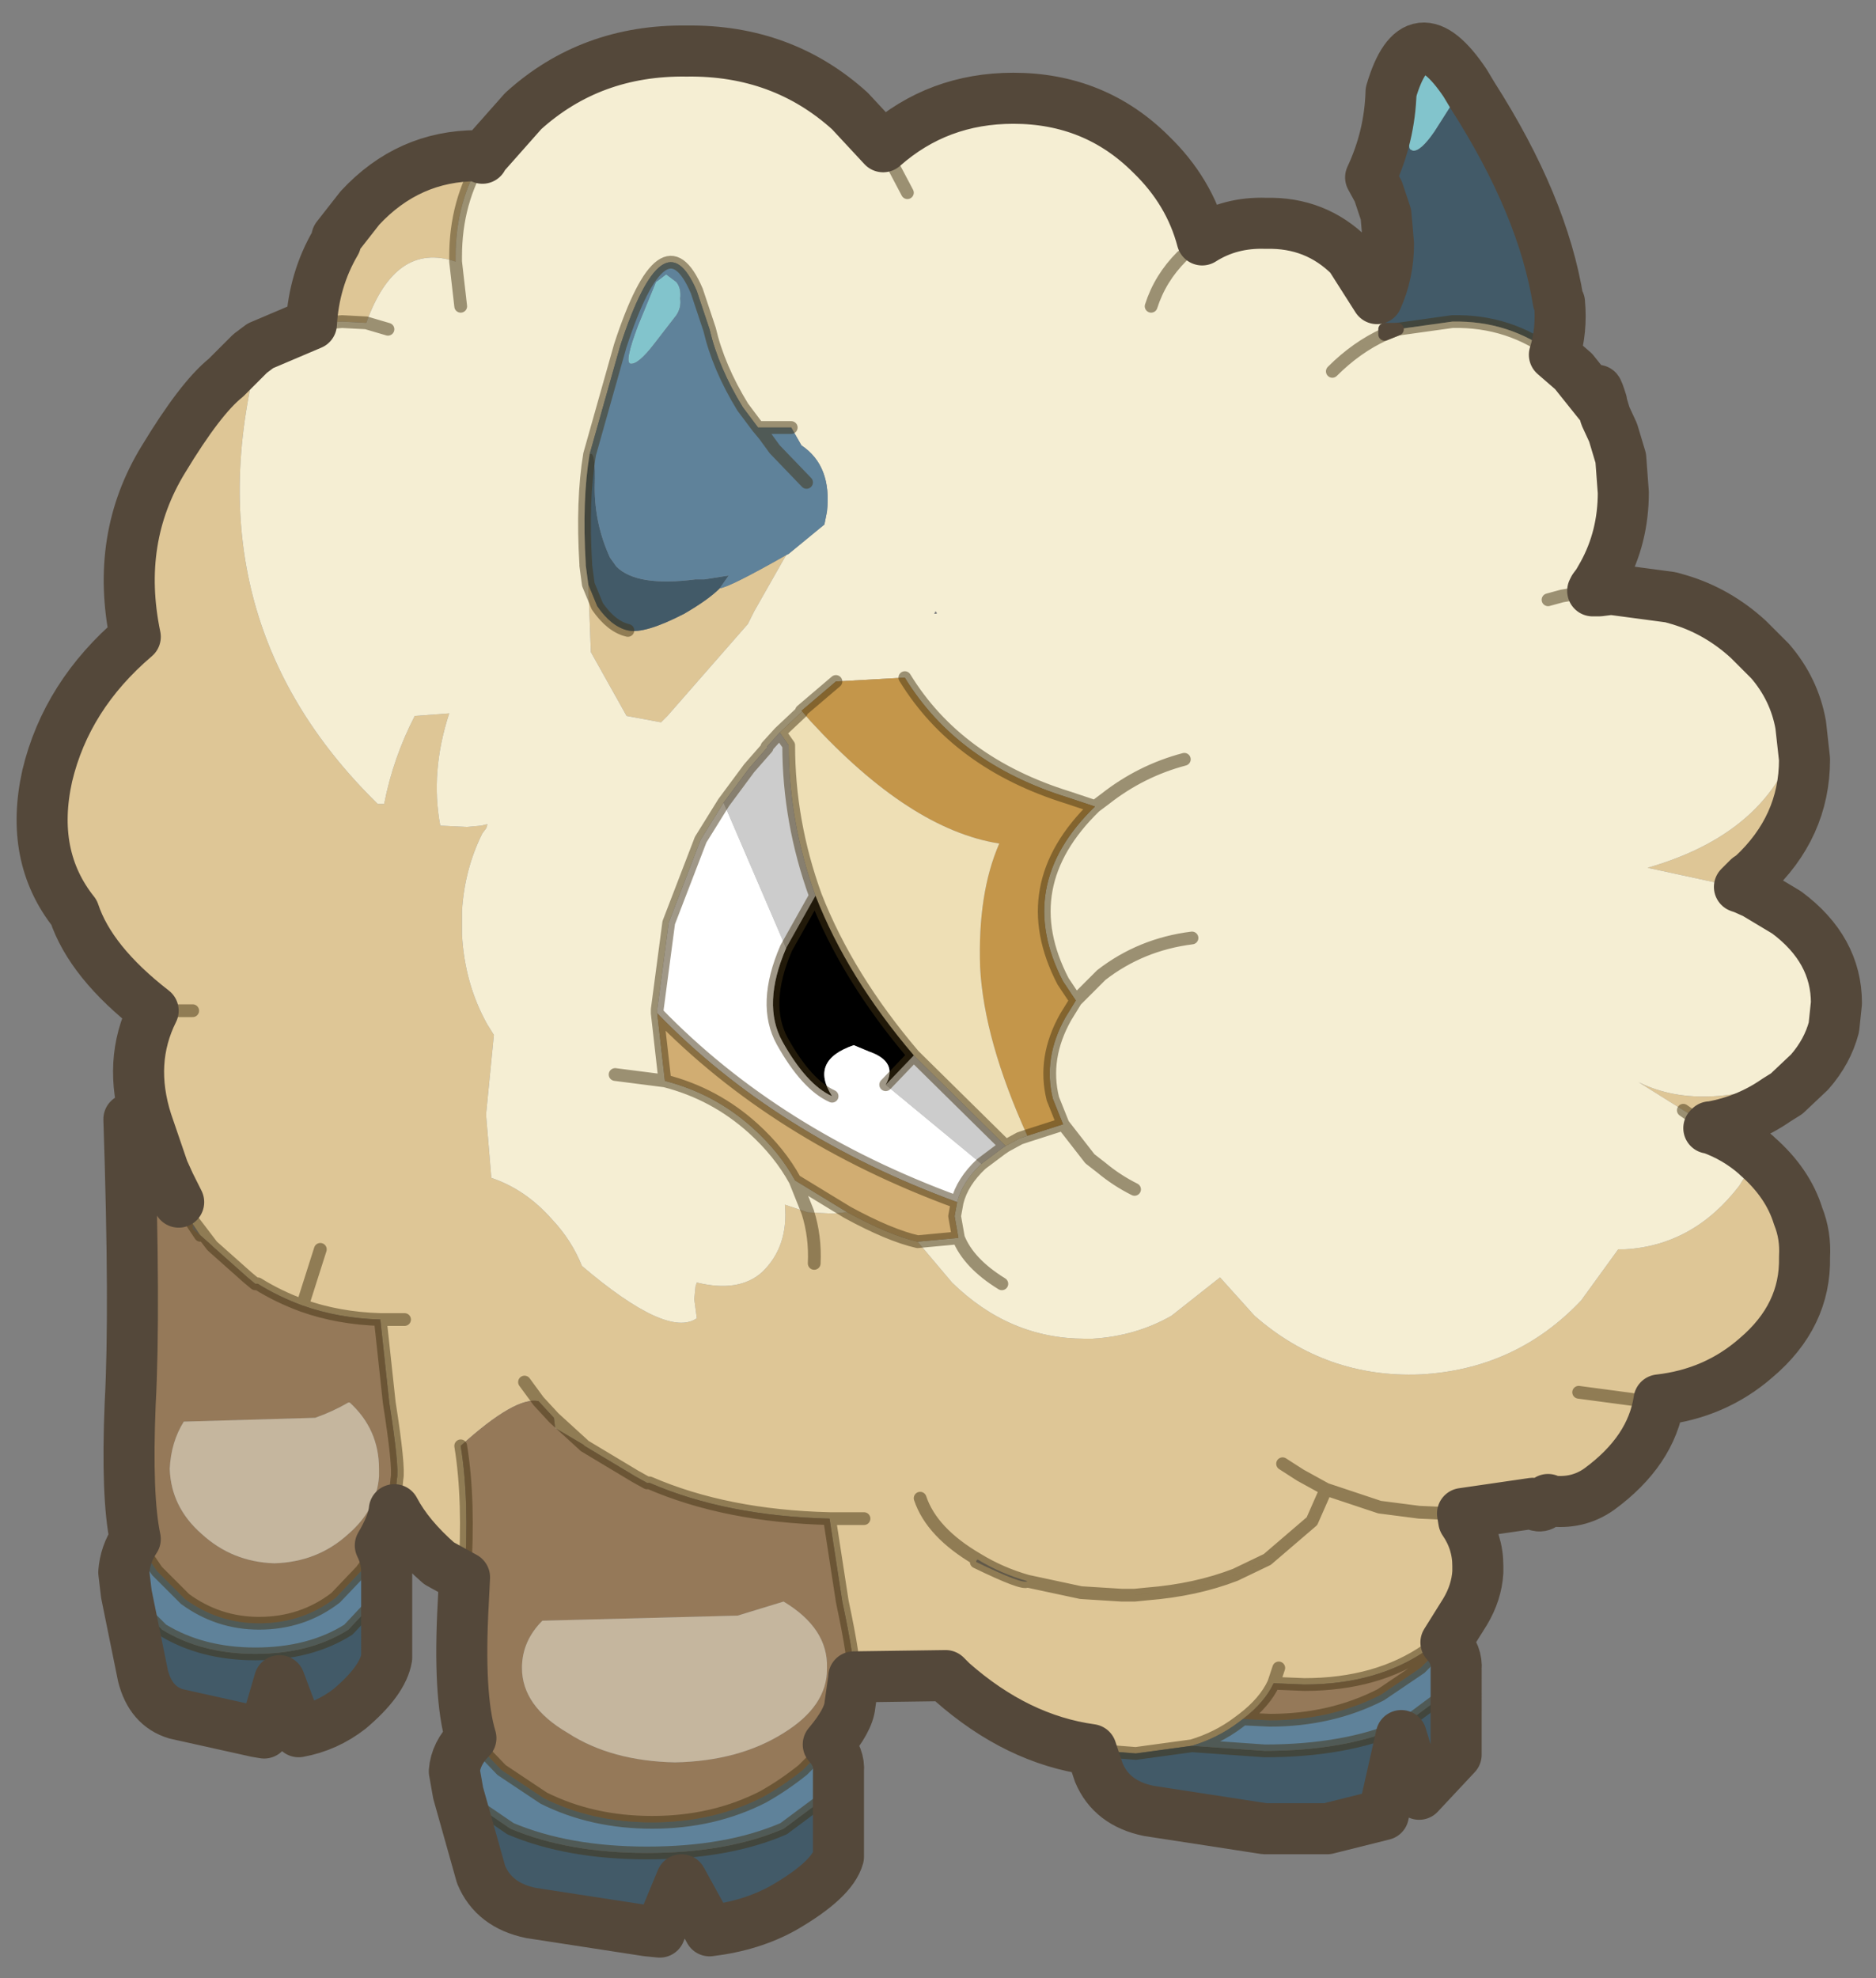 <svg width="147" height="155" xmlns="http://www.w3.org/2000/svg" xmlns:xlink="http://www.w3.org/1999/xlink"><rect width="100%" height="100%" fill="#808080" stroke="none"/><defs><use xlink:href="#a" width="72.3" height="75.8" id="d"/><use xlink:href="#b" width="102.95" height="45" id="e"/><g id="c"><path stroke-opacity="0" stroke-linejoin="round" stroke-linecap="round" stroke="#f0f" fill="none" d="M187.95-293.5v380h-380v-380h380M92.95.6H-97" transform="translate(192.55 294)"/><path stroke-opacity="0" stroke-linejoin="round" stroke-linecap="round" stroke="#f0f" fill="none" d="m187.95-293.5-190 190 190 190m-380-380 190 190L-192 86.5" transform="translate(192.55 294)"/><path fill-rule="evenodd" fill="#dec696" d="M-24.65-114.8v-.1h-.2q-2.7 0-4.6 2.05l-.9 1.15-.05.2q-.85 1.45-.95 3.2l1.2-.1.95.05q1.15-3.2 3.5-2.4v-.2q0-2.15 1.05-3.85m-8.7 7.35-.4.3-.95.95q-1 .8-2.45 3.2-1.9 3.1-1.1 6.95-2.7 2.3-3.45 5.45-.7 3.15 1.05 5.35.65 1.95 3.1 3.85-1 2-.25 4.35l.65 1.9.25.55.35.7h.1l-.45-.7.45.7.4.65.05.2.3.45.45.4-.8-1.05.8 1.05.05.05 1.35 1.2.3.25h.1q.8.5 1.75.85 1.4.5 3.05.55l.35 3.25q.4 2.55.3 3l-.1 1.05v.15q.55 1.05 1.75 2.1l1 .55q.2-3-.15-5.15 2.15-1.95 3.05-1.75l-.55-.75.55.75.6.65.05.4 1.1.65-1.15-1.05 1.15 1.05.05.05 2 1.2.45.25h.1q3 1.3 7.05 1.4l.5 3.25q.5 2.35.45 2.95 1.4.2 3.6-.05l.25.25q2.55 2.25 5.45 2.65l1.1.1.65.05 2.2-.3q1-.3 1.8-.9l.2-.15q.85-.65 1.2-1.4l1.2.05q2.85 0 4.8-1.35l1.5-1.5q.45-.75.5-1.55v-.25q0-.95-.55-1.75l-.15-.3h.1l2.75-.4q.35.25.55-.1l.05-.05.05.05q1.1.15 1.95-.45 2.05-1.5 2.35-3.5 2.2-.25 3.8-1.65 1.95-1.65 1.9-3.95l-.25-1.6q-.4-1.3-1.6-2.35l-.7 1.15q-1.8 2.35-4.5 2.5h-.25l-1.45 2q-2.55 2.7-6.3 2.9-3.7.15-6.5-2.3l-1.35-1.5-1.9 1.5q-1.4.8-3.1.9h-.3q-2.95 0-5.2-2.2l-1.35-1.6q-1.1-.25-2.75-1.15h-.1l-.45.05-1-.05-.9-.3q.15 1.65-.9 2.65-.9.8-2.55.4l-.05.15-.05.5.1.75q-1.15.8-4.5-2.05-.4-1-1.15-1.8-1.05-1.2-2.4-1.65l-.2-2.4v-.15l.3-3.05-.25-.4q-.9-1.6-1-3.55v-.9q.1-1.65.8-3.05l.15-.2.05-.15h-.05l-.2.05-.55.05-1.05-.05q-.4-2.1.35-4.4l-1.35.1q-.85 1.65-1.2 3.45h-.25q-7.5-7.35-4.6-17.95m56.85 30.6q1.4-.25 2.55-1.05l.4-.25.9-.85q-4.1 1.7-6.7.4l1.75 1.1 1.1.65m1.1-9.4.35-.35.15-.1q2.05-1.9 2.05-4.55L27-92.6q-.95 4.15-6 5.6l3 .65h.2l.4.1M-11.65-71.5q.05-1.05-.25-2 .3.95.25 2m-8.85-26.6.1 2.65 1.4 2.5 1.35.25.25-.25 3.15-3.6.25-.5 1.25-2.2q-2.2 1.25-2.6 1.3-.45.45-1.4 1-1.55.8-2.2.65-.65-.15-1.2-.95l-.35-.85M-36-81.4h-1.55H-36m2.55 10.7h-.1.1m5.75 1.4h-.95.95m-3.3-2.75-.7 2.2.7-2.2m12.9 9.15h-.1.1m39.55-3.25h-.9l-2.25-.3 2.25.3h.9M8.4-62.65l-.55 1.25-1.75 1.5-1.25.6q-1.55.6-3.45.75l-.5.05H.4l-1.6-.1-2.1-.45 2.1.45 1.6.1h.5l.5-.05q1.9-.15 3.45-.75l1.25-.6 1.75-1.5.55-1.25 2.1.7 1.55.2 1.15.05h.45-.45l-1.15-.05-1.55-.2-2.1-.7-1-.55-.7-.45.7.45 1 .55M-9.7-61.5h-1.35 1.35m4.45 1.6q.9.55 1.95.85-.15.15-2-.75v-.05l.05-.05q-1.8-1.05-2.25-2.4.45 1.35 2.25 2.4m11.8 4.25-.2.6.2-.6" transform="translate(192.55 294)"/><path fill-rule="evenodd" fill="#425a68" d="m-38.6-58.55.65 3.2q.3 1.2 1.3 1.5l3.15.7.3.05.6-2.05.75 2q1.1-.2 2-.9 1.3-1.1 1.45-2v-2.7l-1.5 1.6q-1.5.95-3.65.95-2.1 0-3.65-.95l-1.4-1.4m13 7.8.9 3.2q.5 1.2 1.95 1.5l4.55.7.5.05.85-2.05 1.1 2q1.65-.2 2.9-.9 1.9-1.1 2.15-2v-2.7l-2.15 1.6q-2.2.95-5.35.95-3.1 0-5.35-.95l-2.05-1.4m24.8-1.7.3.9q.5 1.2 1.95 1.5l4.55.7h2.45l2.2-.55.7-3.1.7 2.3q1.25-.85 1.45-1.55v-2.7l-2.15 1.6q-2.2.95-5.35.95l-2.85-.2-2.2.3-.65-.05-1.1-.1m18.15-54.65q.3-.95.2-2.05l-.05-.05q-.6-3.75-3.35-8.05l-.3-.5q-1.95-2.9-2.9.35-.05 1.75-.8 3.35l.3.55.3.9.1 1.15q0 1.15-.45 2.15l.1.2v.05l.2.95h.5l2.15-.3q2.25-.05 4 1.3m-37.8 3.9q-.3 1.8-.15 4.3v.05l.1.75.35.85q.55.8 1.2.95.65.15 2.2-.65.95-.55 1.4-1l.35-.5-.95.15h-.35q-2.3.3-3.1-.5l-.25-.35q-.6-1.3-.6-2.75.05-1.5-.2-1.3m33.05-15.2.45.25.3.6v.6l-.7 1.1q-.55.8-.85.75l-.1-.05q-.15-.25.1-1.35l.15-.8.25-.85.4-.25" transform="translate(192.55 294)"/><path fill-rule="evenodd" fill="#82c4cc" d="M-18.55-108.25q-.55 1.45-.3 1.5.3.05.95-.8l.85-1.1q.2-.3.15-.65.05-.4-.15-.65l-.4-.3-.4.3-.7 1.7M12.6-118.4l-.4.25-.25.85-.15.8q-.25 1.1-.1 1.35l.1.05q.3.05.85-.75l.7-1.1v-.6l-.3-.6-.45-.25" transform="translate(192.55 294)"/><path fill-rule="evenodd" fill="#f5eed3" d="m-24.6-114.9-.05.1q-1.05 1.7-1.05 3.85v.2q-2.35-.8-3.5 2.4l-.95-.05-1.2.1q-1.05.2-2 .85-2.9 10.6 4.6 17.95h.25q.35-1.8 1.2-3.45l1.35-.1q-.75 2.3-.35 4.4l1.05.05.55-.05.2-.05h.05l-.05.15-.15.2q-.7 1.4-.8 3.05v.9q.1 1.95 1 3.55l.25.4-.3 3.05v.15l.2 2.4q1.35.45 2.4 1.65.75.8 1.15 1.8 3.35 2.85 4.5 2.05l-.1-.75.05-.5.05-.15q1.65.4 2.55-.4 1.05-1 .9-2.65l.9.3 1 .05.45-.05h.1l-2.05-1.25q-.6-1.1-1.65-2.05-1.5-1.35-3.45-1.85l-.3-2.65v-.15l.45-3.4 1.25-3.25.9-1.45 1-1.35.7-.8v-.05l.5-.55.85-.8v-.05l1.35-1.15 2.7-.15q2.05 3.35 6.4 4.7l1.05.35.4-.3q1.4-1.1 3.1-1.55-1.7.45-3.1 1.55l-.4.3q-3.2 3.1-1.25 6.85l.5.75-.4.65q-.9 1.6-.5 3.2l.4 1-1.4.45-.3.1-.55.3-.15.1-.8.6q-.75.7-.95 1.5l-.1.55.15.85-1.6.15 1.35 1.6q2.25 2.2 5.2 2.2h.3q1.7-.1 3.1-.9l1.9-1.5 1.35 1.5q2.8 2.45 6.5 2.3 3.75-.2 6.3-2.9l1.45-2h.25q2.7-.15 4.5-2.5l.7-1.15-.05-.05q-.8-.7-1.8-1.05h-.05l.05-.05h.05l-1.1-.65-1.75-1.1q2.6 1.3 6.7-.4.7-.8.95-1.75l.1-.95q0-2.1-1.95-3.55L25.2-86l-.45-.2-.15-.05h-.05l-.35-.1.35.1h.05l-.4-.1H24L21-87q5.05-1.45 6-5.6-.25-1.4-1.2-2.5l-.85-.85q-1.2-1.1-2.7-1.55l-.35-.1-2.25-.3h-.15l-.4.05h-.25l.05-.1.15-.2.2-.35q.8-1.45.8-3.2l-.1-1.35-.3-1-.3-.65-.15-.5v-.05q-.3-.95-.1.05l-1-1.25-.75-.65q-1.75-1.35-4-1.3l-2.15.3-.5.2v-.2l-.2-.95v-.05l-.1-.2-1.05-1.65q-1.35-1.35-3.3-1.3-1.4-.05-2.5.65-.5-1.9-2-3.35-2.2-2.2-5.4-2.2-2.95 0-5.1 1.9l-1.3-1.4q-2.65-2.4-6.4-2.35-3.75-.05-6.4 2.35l-1.55 1.75m-.9 5.9-.2-1.75.2 1.75m-3.7.65.85.25-.85-.25m37.85 1.9q.95-.95 2.05-1.45-1.1.5-2.05 1.45m-29.1 3.25 1.2-4.25q1.7-5.2 3-2.15l.5 1.5q.35 1.5 1.3 3.05l.6.8h1.3l.4.7q1.2.8 1 2.6l-.1.5-1.4 1.15-.1.05-1.25 2.2-.25.5-3.15 3.6-.25.25-1.35-.25-1.4-2.5-.1-2.65-.1-.75v-.05q-.15-2.5.15-4.3m1 24.3 1.95.25-1.95-.25m21-30.1q.35-1.1 1.2-1.95l.8-.65-.8.65q-.85.85-1.2 1.95M17.1-97.5l.55-.15 1.2-.2-1.2.2-.55.15m-24.05.55.05-.1.05.05v.05h-.1m2-3.55v-.2.2m.6-1.05v.1-.1m-4.6-13.7.95 1.8-.95-1.8M.9-74.4q-.7-.35-1.3-.85l-.45-.35-1.05-1.35 1.05 1.35.45.35q.6.5 1.3.85m2.25-9.85Q1.15-84-.4-82.8l-1 1 1-1q1.55-1.2 3.55-1.45M-11.9-73.5l-.5-1.25.5 1.25m7.6 2.8q-1.3-.8-1.7-1.8.4 1 1.7 1.8m27.7-6.1-1-.7 1 .7" transform="translate(192.55 294)"/><path fill-rule="evenodd" fill="#5f829a" d="m-38.25-60.7-.45 1.3.1.85 1.4 1.4q1.55.95 3.65.95 2.15 0 3.65-.95l1.5-1.6v-.65l-.25-1.05-.75 1-1 1.05q-1.3 1-3 1-1.6 0-2.9-.95l-1.1-1.1-.85-1.25m13.15 7.8q-.6.6-.65 1.3l.15.85 2.05 1.4q2.25.95 5.35.95 3.15 0 5.35-.95l2.15-1.6v-.65q.05-.55-.4-1.05l-1 1q-.75.6-1.55 1.05-1.95 1-4.35 1-2.35 0-4.25-.95l-1.65-1.1-1.2-1.25m38.6-2.05v-.65q.05-.55-.4-1.05l-1 1-1.55 1.05q-1.95 1-4.35 1l-1.05-.05-.2.15q-.8.6-1.8.9l2.85.2q3.15 0 5.35-.95l2.15-1.6m-26.05-49.3h-1.3l-.6-.8q-.95-1.55-1.3-3.05l-.5-1.5q-1.3-3.05-3 2.15l-1.2 4.25q.25-.2.2 1.3 0 1.45.6 2.75l.25.35q.8.8 3.1.5h.35l.95-.15-.35.5q.4-.05 2.6-1.3l.1-.05 1.4-1.15.1-.5q.2-1.8-1-2.6l-.4-.7m-6-4 .7-1.7.4-.3.4.3q.2.25.15.65.05.35-.15.65l-.85 1.1q-.65.85-.95.8-.25-.05.3-1.5m4.7 4 .25.3.4.55 1.25 1.3-1.25-1.3-.4-.55-.25-.3" transform="translate(192.55 294)"/><path fill-rule="evenodd" fill="#c4964a" d="m-.65-89.4-1.05-.35q-4.35-1.35-6.4-4.7l-2.7.15-1.35 1.15.35.4q3.9 4.25 7.4 4.8-.85 1.95-.75 4.85.15 2.85 1.85 6.6l1.4-.45-.4-1q-.4-1.6.5-3.2l.4-.65-.5-.75Q-3.85-86.3-.65-89.4" transform="translate(192.55 294)"/><path fill-rule="evenodd" fill="#eedfb5" d="M-12.15-93.15v.05l-.85.8.35.5q0 3 1.05 5.9 1.25 3.2 3.85 6.25l3.6 3.55.55-.3.3-.1q-1.7-3.75-1.85-6.6-.1-2.9.75-4.85-3.5-.55-7.4-4.8l-.35-.4" transform="translate(192.55 294)"/><path fill-rule="evenodd" fill="#ccc" d="m-13-92.3-.5.55v.05l-.7.8-1 1.35 2.45 5.7 1.15-2.05q-1.05-2.9-1.05-5.9l-.35-.5m5.25 12.65-1.1 1.15 3.75 3.1.8-.6.15-.1-3.6-3.55" transform="translate(192.55 294)"/><path fill-rule="evenodd" d="m-11.6-85.9-1.15 2.05q-.95 2.2-.15 3.65.95 1.7 1.95 2.15-.9-1.4.85-2l.6.25q1.15.4.65 1.3l1.1-1.15q-2.6-3.05-3.85-6.25" transform="translate(192.55 294)"/><path fill-rule="evenodd" fill="#fff" d="m-15.2-89.55-.9 1.45-1.25 3.25-.45 3.4v.15q4.65 4.8 11.75 7.4.2-.8.95-1.5l-3.75-3.1q.5-.9-.65-1.3l-.6-.25q-1.75.6-.85 2-1-.45-1.95-2.15-.8-1.45.15-3.65l-2.45-5.7" transform="translate(192.55 294)"/><path fill-rule="evenodd" fill="#d1ad72" d="m-17.8-81.3.3 2.65q1.95.5 3.45 1.85 1.05.95 1.65 2.05l2.05 1.25q1.65.9 2.75 1.15l1.6-.15-.15-.85.1-.55q-7.1-2.6-11.75-7.4" transform="translate(192.55 294)"/><path fill-rule="evenodd" fill="#957959" d="M-36.55-73.9q-.6-.05-1.95-3.25.25 7.5.05 11.15-.15 3.65.2 5.3l.85 1.25 1.1 1.1q1.3.95 2.9.95 1.7 0 3-1l1-1.05.75-1q.5-.85.55-1.4V-62l.1-1.05q.1-.45-.3-3l-.35-3.25q-1.65-.05-3.05-.55-.95-.35-1.75-.85h-.1l-.3-.25-1.35-1.2-.05-.05-.45-.4-.3-.25v-.2l-.05-.2-.4-.65h-.1m11.2 14.7-.05 1q-.2 3.65.3 5.3l1.2 1.25 1.65 1.1q1.9.95 4.25.95 2.4 0 4.35-1 .8-.45 1.55-1.05l1-1q.8-.95.85-1.55l.15-1.05v-.05q.05-.6-.45-2.95l-.5-3.25q-4.05-.1-7.05-1.4h-.1l-.45-.25-2-1.2-.05-.05-1.1-.65-.05-.4-.6-.65q-.9-.2-3.05 1.75.35 2.15.15 5.15m38.45 2.55.75-1.2-1.5 1.5Q10.4-55 7.55-55l-1.2-.05q-.35.75-1.2 1.4l1.05.05q2.4 0 4.35-1l1.55-1.05 1-1m.7-4.75-.05-.3h-.1l.15.3m-45-4.05q.7-.25 1.3-.6h.05q1.15 1.05 1.15 2.6v.3q-.1 1.3-1.2 2.25-1.2 1.1-2.9 1.15-1.65-.05-2.85-1.15-1.2-1.05-1.25-2.55.05-1.05.55-1.85l5.15-.15m9.9 12.35q-1.8-1.05-1.8-2.55 0-1.05.8-1.85l7.65-.2 1.8-.55q1.75 1.05 1.7 2.6v.05q0 1.45-1.7 2.5-1.75 1.1-4.25 1.15-2.5-.05-4.2-1.15" transform="translate(192.55 294)"/><path fill-rule="evenodd" fill="#c5b69e" d="m-31.2-65.45-5.15.15q-.5.8-.55 1.85.05 1.5 1.25 2.55 1.2 1.1 2.85 1.15 1.7-.05 2.9-1.15 1.1-.95 1.2-2.25v-.3q0-1.55-1.15-2.6h-.05q-.6.35-1.3.6m9.9 12.35q1.7 1.1 4.2 1.15 2.5-.05 4.25-1.15 1.7-1.05 1.7-2.5v-.05q.05-1.55-1.7-2.6l-1.8.55-7.65.2q-.8.8-.8 1.85 0 1.5 1.8 2.55" transform="translate(192.55 294)"/><path stroke-width=".5" stroke-opacity=".502" stroke-linejoin="round" stroke-linecap="round" stroke="#423213" fill="none" d="M167.9 179.1h.05l-.05.1q-1.05 1.7-1.05 3.85v.2l.2 1.75m-3.7.65-.95-.05-1.2.1q.1-1.75.95-3.2l.05-.2.9-1.15q1.9-2.05 4.6-2.05h.2m35.05 5.6-1.05-1.65q-1.35-1.35-3.3-1.3-1.4-.05-2.5.65-.5-1.9-2-3.35-2.2-2.2-5.4-2.2-2.95 0-5.1 1.9l-1.3-1.4q-2.65-2.4-6.4-2.35-3.75-.05-6.4 2.35l-1.55 1.75m-8.75 7.45-.4.3-.95.95q-1 .8-2.45 3.2-1.9 3.1-1.1 6.95-2.7 2.3-3.45 5.45-.7 3.15 1.05 5.35.65 1.95 3.1 3.85-1 2-.25 4.35l.65 1.9.25.55.35.7m-1.95-3.25q.25 7.5.05 11.15-.15 3.65.2 5.3l-.45 1.3.1.85.65 3.2q.3 1.2 1.3 1.5l3.15.7.3.05.6-2.05.75 2q1.1-.2 2-.9 1.3-1.1 1.45-2v-3.35l-.25-1.05q.5-.85.55-1.4.55 1.05 1.75 2.1l1 .55-.05 1q-.2 3.65.3 5.3-.6.6-.65 1.3l.15.85.9 3.2q.5 1.2 1.95 1.5l4.55.7.5.05.85-2.05 1.1 2q1.65-.2 2.9-.9 1.9-1.1 2.15-2v-3.35q.05-.55-.4-1.05.8-.95.85-1.55l.15-1.05v-.05q1.4.2 3.6-.05l.25.25q2.55 2.25 5.45 2.65l.3.9q.5 1.2 1.95 1.5l4.55.7h.25-.3l.55.05-.25-.05h2.2l2.2-.55.7-3.1.7 2.3q1.25-.85 1.45-1.55v-3.35q.05-.55-.4-1.05l.75-1.2q.45-.75.5-1.55v-.25q0-.95-.55-1.75l-.05-.3 2.75-.4q.35.25.55-.1h.1q1.1.15 1.95-.45 2.05-1.5 2.35-3.5 2.2-.25 3.8-1.65 1.95-1.65 1.9-3.95l-.25-1.6q-.4-1.3-1.6-2.35l-.05-.05q-.8-.7-1.8-1.05h-.05l.05-.05h.05q1.4-.25 2.55-1.05l.4-.25.9-.85q.7-.8.95-1.75l.1-.95q0-2.1-1.95-3.55l-1.25-.75-.45-.2-.15-.05.35-.35.15-.1q2.05-1.9 2.05-4.55l-.15-1.35q-.25-1.4-1.2-2.5l-.85-.85q-1.2-1.1-2.7-1.55l-.35-.1-2.25-.3h-.15l-.4.05h-.25l.05-.1.15-.2.2-.35q.8-1.45.8-3.2l-.1-1.35-.3-1-.3-.65-.15-.5v-.05m-.1.05-1-1.25-.75-.65q.3-.95.2-2.05m-.05-.05q-.6-3.75-3.35-8.05l-.3-.5q-1.95-2.9-2.9.35-.05 1.75-.8 3.35m.25 4.75.1.2v.05m.2 1.15q-1.1.5-2.05 1.45m-37-1.65-.85-.25m-2.15.05q-1.05.2-2 .85m21.45 33.95q.3.95.25 2m-.9-32.75h-1.3l-.6-.8q-.95-1.55-1.3-3.05l-.5-1.5q-1.3-3.05-3 2.15l-1.2 4.25q-.3 1.8-.15 4.3m0 .05.1.75.35.85q.55.8 1.2.95m7-5.8-1.25-1.3-.4-.55-.25-.3m.85 11.95-.5.55v.05l-.7.8-1 1.35-.9 1.45-1.25 3.25-.45 3.4v.15l.3 2.65-1.95-.25m-18.1-2.5h1.55m.3 8.8-.3-.45m-.05-.2.8 1.05.05.05 1.35 1.2.3.25h.1q.8.5 1.75.85 1.4.5 3.05.55l.35 3.25q.4 2.55.3 3l-.1 1.05v.15m-8.35-12.05-.45-.7m.85 1.35-.4-.65m14.6 8.45 1.15 1.05.05.05 2 1.2.45.25h.1q3 1.3 7.05 1.4l.5 3.25q.5 2.35.45 2.95m-12.35-10.8-.55-.75m1.15 1.4-.6-.65m-3.05 1.75q.35 2.15.15 5.15m-3.3-10.1h.95m-4-.55.7-2.2m20.65-1.45-2.05-1.25q-.6-1.1-1.65-2.05-1.5-1.35-3.45-1.85m-11.15 18.2-.75 1-1 1.05q-1.3 1-3 1-1.6 0-2.9-.95l-1.1-1.1-.85-1.25m9.85 1.95-1.5 1.6q-1.5.95-3.65.95-2.1 0-3.65-.95l-1.4-1.4m27.5 5.9-1 1q-.75.6-1.55 1.05-1.95 1-4.35 1-2.35 0-4.25-.95l-1.65-1.1-1.2-1.25m14.4 1.95-2.15 1.6q-2.2.95-5.35.95-3.1 0-5.35-.95l-2.05-1.4m36.8-57.35-.5.2m6.65.8q-1.75-1.35-4-1.3l-2.15.3m7.65 10.25-1.2.2-.55.15m-13.55-14.1-.8.65q-.85.85-1.2 1.95m1.3 17.75q-1.7.45-3.1 1.55l-.4.3-1.05-.35q-4.35-1.35-6.4-4.7m-2.7.15-1.35 1.15v.05l-.85.8.35.5q0 3 1.05 5.9l-1.15 2.05m4.75-29.6-.95-1.8m-2 37.2q-1-.45-1.95-2.15-.8-1.45.15-3.65m5 4.2-1.1 1.15m3.75 3.1q-.75.7-.95 1.5-7.1-2.6-11.75-7.4m6.2-4.6q1.25 3.2 3.85 6.25l3.6 3.55-.15.1-.8.6m4.45-14q-3.2 3.1-1.25 6.85l.5.75-.4.65q-.9 1.6-.5 3.2l.4 1-1.4.45-.3.1-.55.3m2.75-5.7 1-1q1.55-1.2 3.55-1.45m-5.05 7.3 1.05 1.35.45.35q.6.5 1.3.85m-11.25.9q1.65.9 2.75 1.15l1.6-.15q.4 1 1.7 1.8m-8.1-4.05.5 1.25m5.85-.4-.1.55.15.85m30.2-13.85.35.1h.05l-.4-.1h-.2m-5.7 19.9 2.25.3h.9m.95-11.35 1 .7m-9.75 15.1h-.45l-1.15-.05-1.55-.2-2.1-.7-1-.55-.7-.45m-10 4.6 2.1.45 1.6.1h.5l.5-.05q1.9-.15 3.45-.75l1.25-.6 1.75-1.5.55-1.25m5.4 1.25-.15-.3h.1m-.65 5.05-1 1-1.55 1.05q-1.95 1-4.35 1l-1.05-.05q.85-.65 1.2-1.4l1.2.05q2.85 0 4.8-1.35l1.5-1.5m-10.7 5.25 2.85.2q3.15 0 5.35-.95l2.15-1.6m3.6-7.3.05.05m-28.2.7h1.35m4.4 1.65v.05q1.85.9 2 .75-1.05-.3-1.95-.85-1.8-1.05-2.25-2.4m10.65 9.7q1-.3 1.8-.9l.2-.15m1.2-1.4.2-.6m-7.35 3.2 1.1.1.65.05 2.2-.3"/></g><g id="a" stroke-linejoin="round" stroke-linecap="round" stroke="#54483a" fill="none"><path stroke-width=".5" d="M18.7 12.2V12h-.5l.5.2"/><path stroke-width="2" d="M67.9 42.95q-.25 7.5-.05 11.15.15 3.65-.2 5.3.4.6.45 1.3l-.1.85-.65 3.2q-.3 1.2-1.3 1.5l-3.15.7-.3.05-.6-2.05-.75 2q-1.1-.2-2-.9-1.3-1.1-1.45-2V60.7q0-.55.25-1.05-.5-.85-.55-1.4-.55 1.05-1.75 2.1l-1 .55.05 1q.2 3.65-.3 5.3.6.6.65 1.3l-.15.85-.9 3.2q-.5 1.2-1.95 1.5l-4.55.7-.5.05-.85-2.05-1.1 2q-1.65-.2-2.9-.9-1.9-1.1-2.15-2V68.5q-.05-.55.4-1.05-.8-.95-.85-1.55l-.15-1.05v-.05l-3.6-.05-.25.25q-2.55 2.25-5.45 2.65l-.3.9q-.5 1.2-1.95 1.5l-4.55.7h-2.45l-2.2-.55-.7-3.1-.7 2.3-1.45-1.55V64.5q-.05-.55.4-1.05l-.75-1.2q-.45-.75-.5-1.55v-.25q0-.95.55-1.75l.05-.3-2.75-.4q-.35.25-.55-.1l-.05-.05-.05.05q-1.1.15-1.95-.45-2.05-1.5-2.35-3.5-2.2-.25-3.8-1.65-1.95-1.65-1.9-3.95-.05-.85.25-1.6.4-1.3 1.6-2.35l.05-.05q.8-.7 1.8-1.05H6l-.05-.05H5.9Q4.5 43 3.35 42.2l-.4-.25-.9-.85q-.7-.8-.95-1.75L1 38.4q0-2.1 1.95-3.55l1.25-.75.45-.2.15-.05-.35-.35-.15-.1q-2.05-1.9-2.05-4.55l.15-1.35q.25-1.4 1.2-2.5l.85-.85q1.2-1.1 2.7-1.55l.35-.1 2.25-.3h.15l.4.05h.25l-.05-.1-.15-.2-.2-.35q-.8-1.45-.8-3.2l.1-1.35.3-1 .3-.65.15-.5v-.05q.3-.95.1.05l1-1.25.75-.65q-.3-.95-.2-2.05l.05-.05q.6-3.75 3.35-8.05l.3-.5q1.95-2.9 2.9.35.05 1.75.8 3.35l-.3.55-.3.9-.1 1.15q0 1.15.45 2.15l1.05-1.65q1.35-1.35 3.3-1.3 1.4-.05 2.5.65.5-1.9 2-3.35 2.2-2.2 5.4-2.2 2.95 0 5.1 1.9l1.3-1.4q2.65-2.4 6.4-2.35 3.75-.05 6.4 2.35L54 5.2l.05.1v-.1h.2q2.7 0 4.6 2.05l.9 1.15.05.2q.85 1.45.95 3.2l2 .85.4.3.95.95q1 .8 2.45 3.2 1.9 3.1 1.1 6.95 2.7 2.3 3.45 5.45.7 3.15-1.05 5.35-.65 1.95-3.1 3.85 1 2 .25 4.35l-.65 1.9-.25.55-.35.7"/></g><path fill-rule="evenodd" fill-opacity="0" fill="#f0f" d="M0 0h102.95v45H0V0" id="b"/></defs><path fill="none" d="M-1-1h149v157H-1z"/><g transform="scale(2)"><use x="43.55" y="121" xlink:href="#c" width="381" transform="translate(-192.55 -294)" height="381"/><use x="-43.55" y="121" xlink:href="#d" width="72.3" transform="matrix(-1 0 0 1 29.4 -120.1)" height="75.8"/><use x="-82.171" y="-104.305" xlink:href="#e" width="102.95" transform="matrix(1.807 0 0 1.654 80.75 168.75)" height="45"/></g></svg>
